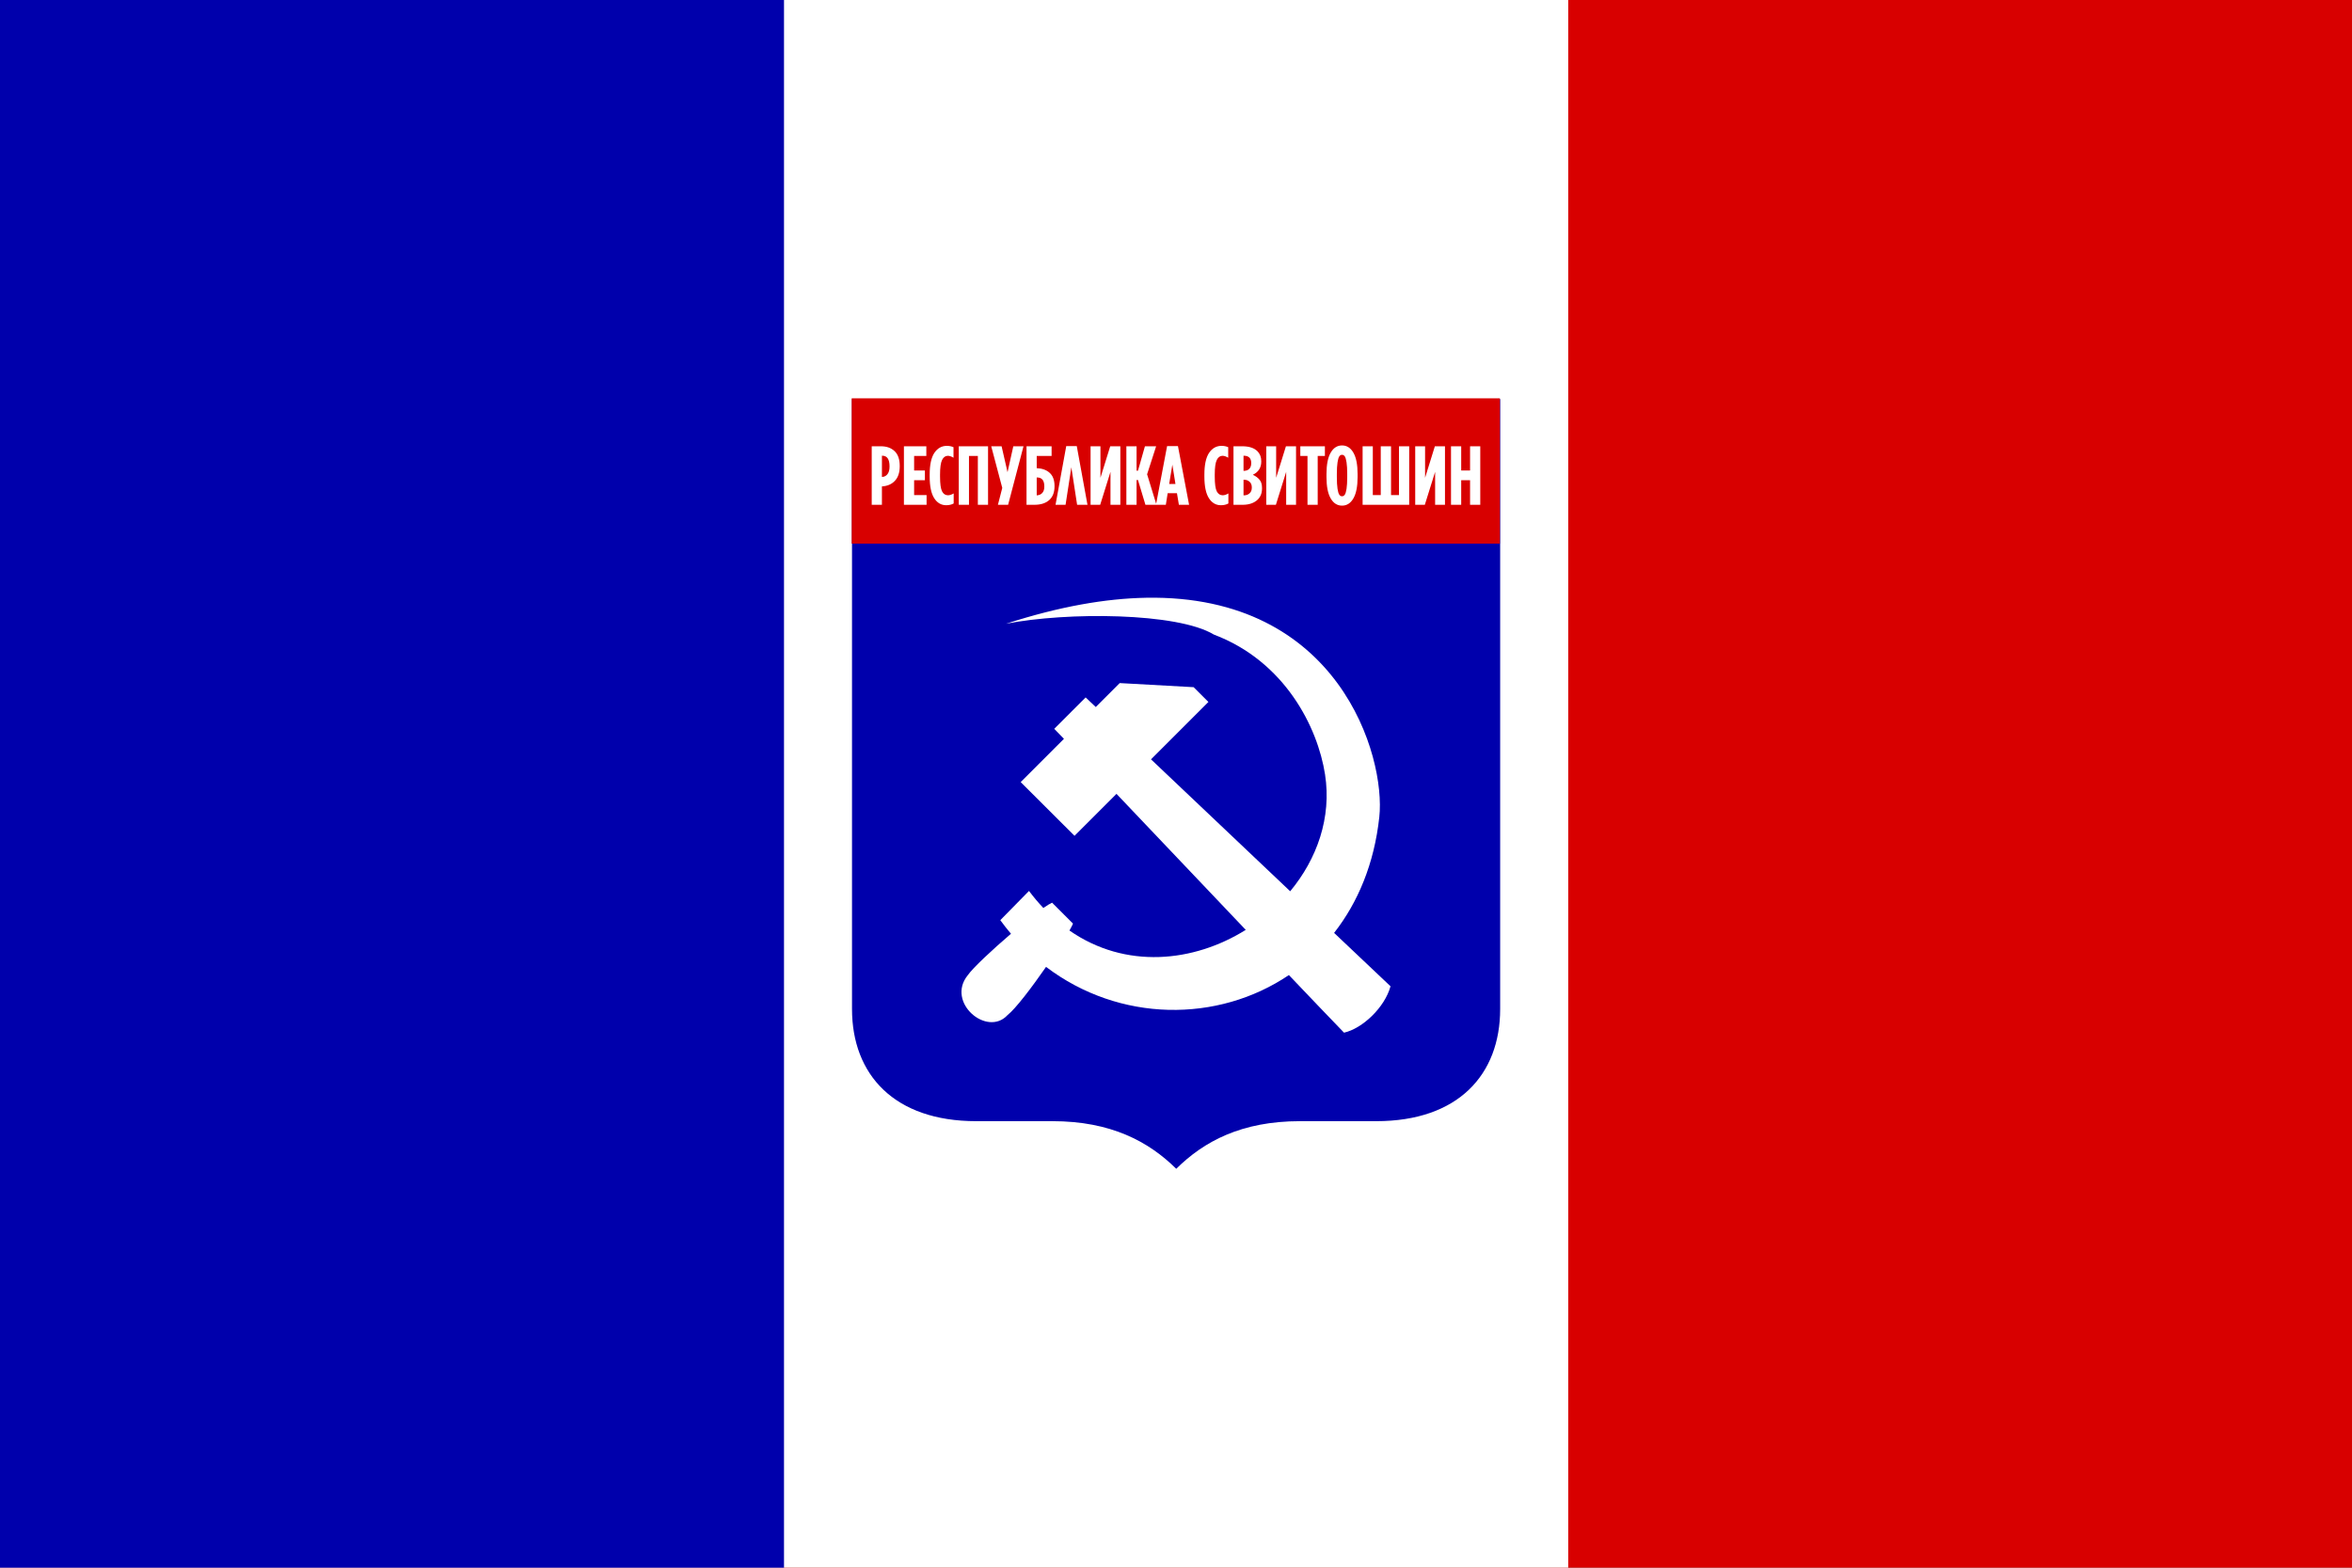 <?xml version="1.0" encoding="UTF-8" standalone="no"?>
<!-- Inkscape fonts located in "C:\Users\*****\AppData\Roaming\inkscape\fonts" -->

<svg
   width="900"
   height="600"
   version="1.1"
   id="svg1"
   sodipodi:docname="FlagFrenchSvito.svg"
   inkscape:version="1.3 (0e150ed6c4, 2023-07-21)"
   xmlns:inkscape="http://www.inkscape.org/namespaces/inkscape"
   xmlns:sodipodi="http://sodipodi.sourceforge.net/DTD/sodipodi-0.dtd"
   xmlns="http://www.w3.org/2000/svg"
   xmlns:svg="http://www.w3.org/2000/svg">
  <rect width="100%" height="100%" fill="#808080" stroke="none"/>
  <defs
     id="defs1" />
  <sodipodi:namedview
     id="namedview1"
     pagecolor="#ffffff"
     bordercolor="#000000"
     borderopacity="0.25"
     inkscape:showpageshadow="2"
     inkscape:pageopacity="0.0"
     inkscape:pagecheckerboard="0"
     inkscape:deskcolor="#d1d1d1"
     inkscape:zoom="0.330376"
     inkscape:cx="180.09783"
     inkscape:cy="-68.10422"
     inkscape:window-width="1920"
     inkscape:window-height="1009"
     inkscape:window-x="-8"
     inkscape:window-y="-8"
     inkscape:window-maximized="1"
     inkscape:current-layer="svg1" />
  <g
     transform="matrix(0.562,0,0,0.562,325.905,152.45)"
     style="fill:#a8002c;fill-rule:evenodd;stroke:none;stroke-width:1;stroke-linecap:butt;stroke-linejoin:miter;stroke-dasharray:none"
     id="g12">
    <rect
       style="fill:#d80000;fill-opacity:1;stroke-width:1.323"
       id="rect1"
       width="238.125"
       height="158.75"
       x="0"
       y="0"
       transform="matrix(6.727,0,0,6.727,-580.047,-271.331)" />
    <rect
       style="fill:#ffffff;fill-opacity:1;stroke-width:1.323"
       id="rect3"
       width="158.75"
       height="158.75"
       x="0"
       y="0"
       transform="matrix(6.727,0,0,6.727,-580.047,-271.331)" />
    <rect
       style="fill:#0000ac;fill-opacity:1;stroke-width:1.323"
       id="rect2"
       width="79.375"
       height="158.75"
       x="0"
       y="0"
       transform="matrix(6.727,0,0,6.727,-580.047,-271.331)" />
    <path
       d="m 0.21,0.523 c 0,0 220.76,0 220.76,0 0,0 220.55,0 220.55,0 0,0 0,415.363 0,415.363 0,44.779 -28.668,76.377 -84.328,76.377 0,0 -51.894,0 -51.894,0 -39.967,0 -65.495,13.811 -84.328,32.434 -18.832,-18.623 -44.571,-32.434 -84.328,-32.434 0,0 -51.895,0 -51.895,0 -55.66,0 -84.537,-31.598 -84.537,-76.377 z"
       id="path10"
       style="fill:#0000ac;fill-opacity:1;fill-rule:evenodd;stroke:none;stroke-width:1;stroke-linecap:butt;stroke-linejoin:miter;stroke-dasharray:none" />
    <rect
       style="fill:#d80000;fill-opacity:1;stroke-width:1.273;stroke-dasharray:none"
       id="rect4"
       width="441.31"
       height="98.943"
       x="0"
       y="0" />
  </g>
  <path
     d="m 438.541,228.782 c -15.338,0.276 -33.098,3.296 -53.587,9.949 23.366,-4.58 65.618,-4.299 79.513,4.128 27.168,10.26 39.756,35.451 42.564,53.545 2.566,16.54 -3.081,32.341 -13.335,44.711 l -53.256,-50.49 21.963,-21.963 -5.656,-5.656 -28.28,-1.569 -9.165,9.165 -3.881,-3.674 -12.014,12.014 c 1.168,1.207 2.507,2.586 3.716,3.839 l -16.555,16.555 20.601,20.559 16.059,-16.059 c 15.833,16.615 32.951,34.675 49.458,52.059 -19.912,12.434 -45.978,15.182 -67.458,0.248 0.596,-1.067 1.084,-1.983 1.362,-2.642 l -8.009,-8.009 c -0.75,0.326 -1.942,1.041 -3.344,2.023 -1.894,-2.002 -3.723,-4.164 -5.491,-6.523 l -10.982,11.188 c 1.32,1.806 2.676,3.542 4.087,5.202 -7.273,6.217 -14.588,13.066 -16.555,15.894 -8.392,10.385 7.417,23.751 15.234,15.234 3.069,-2.408 9.244,-10.519 14.738,-18.454 28.092,21.3 65.722,21.503 92.93,3.138 7.476,7.837 14.648,15.383 21.096,22.046 7.049,-1.602 15.54,-9.586 17.793,-17.752 l -21.592,-20.436 c 9.063,-11.569 15.362,-26.423 17.298,-44.38 2.494,-23.136 -15.354,-85.217 -89.256,-83.889 z"
     fill="#fcd116"
     id="path3"
     style="fill:#ffffff;fill-opacity:1;stroke-width:1.988" />
  <path
     style="font-size:8.467px;font-family:'Gotham Text Cond';-inkscape-font-specification:'Gotham Text Cond';font-feature-settings:tnum;text-align:center;letter-spacing:0px;word-spacing:0px;text-anchor:middle;fill:#ffffff;fill-opacity:1;stroke-width:0.563"
     d="m 333.568,193.2 v -22.4 h 3.488 q 3.328,0 5.28,1.888 1.952,1.856 1.952,5.664 v 0.064 q 0,3.648 -1.856,5.6 -1.824,1.952 -4.928,2.144 h -0.034 v 7.04 z m 3.904,-10.656 h 0.034 q 1.312,-0.064 2.08,-1.056 0.8,-0.992 0.8,-2.944 v -0.064 q 0,-4.064 -2.784,-4.064 h -0.128 z m 8.416,10.656 v -22.4 h 8.576 v 3.712 h -4.672 v 5.568 h 4.128 v 3.712 h -4.128 v 5.696 h 4.768 V 193.2 Z m 16.16,0.16 q -2.848,0 -4.576,-2.688 -1.728,-2.72 -1.728,-8.288 v -0.768 q 0,-5.6 1.792,-8.288 1.824,-2.688 4.768,-2.688 1.408,0 2.56,0.512 v 4.032 q -1.216,-0.736 -2.176,-0.736 -1.408,0 -2.208,1.6 -0.768,1.6 -0.768,5.536 v 0.832 q 0,4.128 0.768,5.632 0.768,1.504 2.272,1.504 0.992,0 2.176,-0.704 v 3.84 q -1.184,0.672 -2.88,0.672 z M 366.88,193.2 v -22.4 h 11.2 V 193.2 h -3.904 v -18.688 h -3.392 V 193.2 Z m 18.88,0 h -3.904 l 1.664,-6.464 -4.224,-15.936 h 3.968 l 2.272,9.92 2.208,-9.92 h 3.904 z m 7.04,0 v -22.4 h 9.6 v 3.712 h -5.696 v 4.672 q 3.168,0.128 4.992,1.824 1.824,1.664 1.824,5.024 v 0.064 q 0,3.456 -2.016,5.28 -2.016,1.824 -5.728,1.824 z m 3.904,-3.616 h 0.03 q 1.312,-0.064 2.08,-0.896 0.8,-0.832 0.8,-2.464 v -0.064 q 0,-3.424 -2.784,-3.424 H 396.702 Z m 15.328,-18.848 4.096,22.464 h -3.968 l -2.208,-14.368 -2.208,14.368 h -3.84 l 4.096,-22.464 z m 16.672,22.464 h -3.776 V 180.592 L 420.992,193.2 H 417.312 v -22.4 h 3.776 v 12.064 l 3.744,-12.064 h 3.872 z m 2.304,0 v -22.4 h 3.904 v 9.344 h 0.544 l 2.656,-9.344 h 4.288 l -3.456,10.72 3.584,11.68 h -4.224 l -2.848,-9.472 h -0.544 V 193.2 Z m 11.328,0 4.256,-22.464 h 4.16 l 4.256,22.464 h -3.904 l -0.736,-4.448 h -3.552 L 446.112,193.2 Z m 5.056,-7.968 h 2.4 l -1.184,-7.392 z m 19.776,8.128 q -2.848,0 -4.576,-2.688 -1.728,-2.72 -1.728,-8.288 v -0.768 q 0,-5.6 1.792,-8.288 1.824,-2.688 4.768,-2.688 1.408,0 2.56,0.512 v 4.032 q -1.216,-0.736 -2.176,-0.736 -1.408,0 -2.208,1.6 -0.768,1.6 -0.768,5.536 v 0.832 q 0,4.128 0.768,5.632 0.768,1.504 2.272,1.504 0.992,0 2.176,-0.704 v 3.84 q -1.184,0.672 -2.88,0.672 z m 4.832,-0.16 v -22.4 h 3.328 q 3.936,0 5.824,1.888 1.472,1.472 1.472,3.808 v 0.16 q 0,3.52 -3.232,5.056 1.664,0.768 2.592,1.92 0.928,1.12 0.928,3.072 v 0.288 q 0,2.912 -2.048,4.576 -2.048,1.632 -5.376,1.632 z m 6.784,-15.936 v -0.064 q 0,-2.784 -2.88,-2.784 h -0.064 v 5.792 h 0.064 q 1.344,0 2.112,-0.736 0.768,-0.768 0.768,-2.208 z m 0.224,9.408 v -0.16 q 0,-1.376 -0.864,-2.144 -0.832,-0.768 -2.208,-0.768 h -0.096 v 5.984 h 0.096 q 1.376,0 2.208,-0.768 0.864,-0.768 0.864,-2.144 z m 16.928,6.528 h -3.776 V 180.592 l -3.936,12.608 h -3.68 V 170.8 h 3.776 v 12.064 l 3.744,-12.064 h 3.872 z m 4.384,0 v -18.688 h -2.752 v -3.712 h 9.408 v 3.712 h -2.752 v 18.688 z m 17.568,-2.464 q -1.6,2.784 -4.352,2.784 -2.752,0 -4.352,-2.784 -1.6,-2.784 -1.6,-8.16 v -1.152 q 0,-5.376 1.6,-8.16 1.6,-2.784 4.352,-2.784 2.752,0 4.352,2.784 1.6,2.784 1.6,8.16 v 1.152 q 0,5.376 -1.6,8.16 z m -5.408,-1.408 q 0.416,0.608 1.056,0.608 0.64,0 1.056,-0.608 0.416,-0.608 0.672,-2.272 0.256,-1.696 0.256,-4.48 v -1.152 q 0,-2.784 -0.256,-4.448 -0.256,-1.696 -0.672,-2.304 -0.416,-0.608 -1.056,-0.608 -0.64,0 -1.056,0.608 -0.416,0.608 -0.672,2.304 -0.256,1.664 -0.256,4.448 v 1.152 q 0,2.784 0.256,4.48 0.256,1.664 0.672,2.272 z m 8.928,3.872 v -22.4 h 3.904 v 18.688 h 3.04 v -18.688 h 3.936 v 18.688 h 3.04 v -18.688 h 3.904 v 22.4 z m 31.52,0 h -3.776 V 180.592 l -3.936,12.608 h -3.68 V 170.8 h 3.776 v 12.064 l 3.744,-12.064 h 3.872 z m 2.304,0 v -22.4 h 3.904 v 9.28 h 3.392 v -9.28 h 3.904 v 22.4 h -3.904 v -9.408 h -3.392 v 9.408 z"
     id="text4" />
</svg>
<!-- Inkscape fonts located in "C:\Users\*****\AppData\Roaming\Inkscape\fonts" -->

